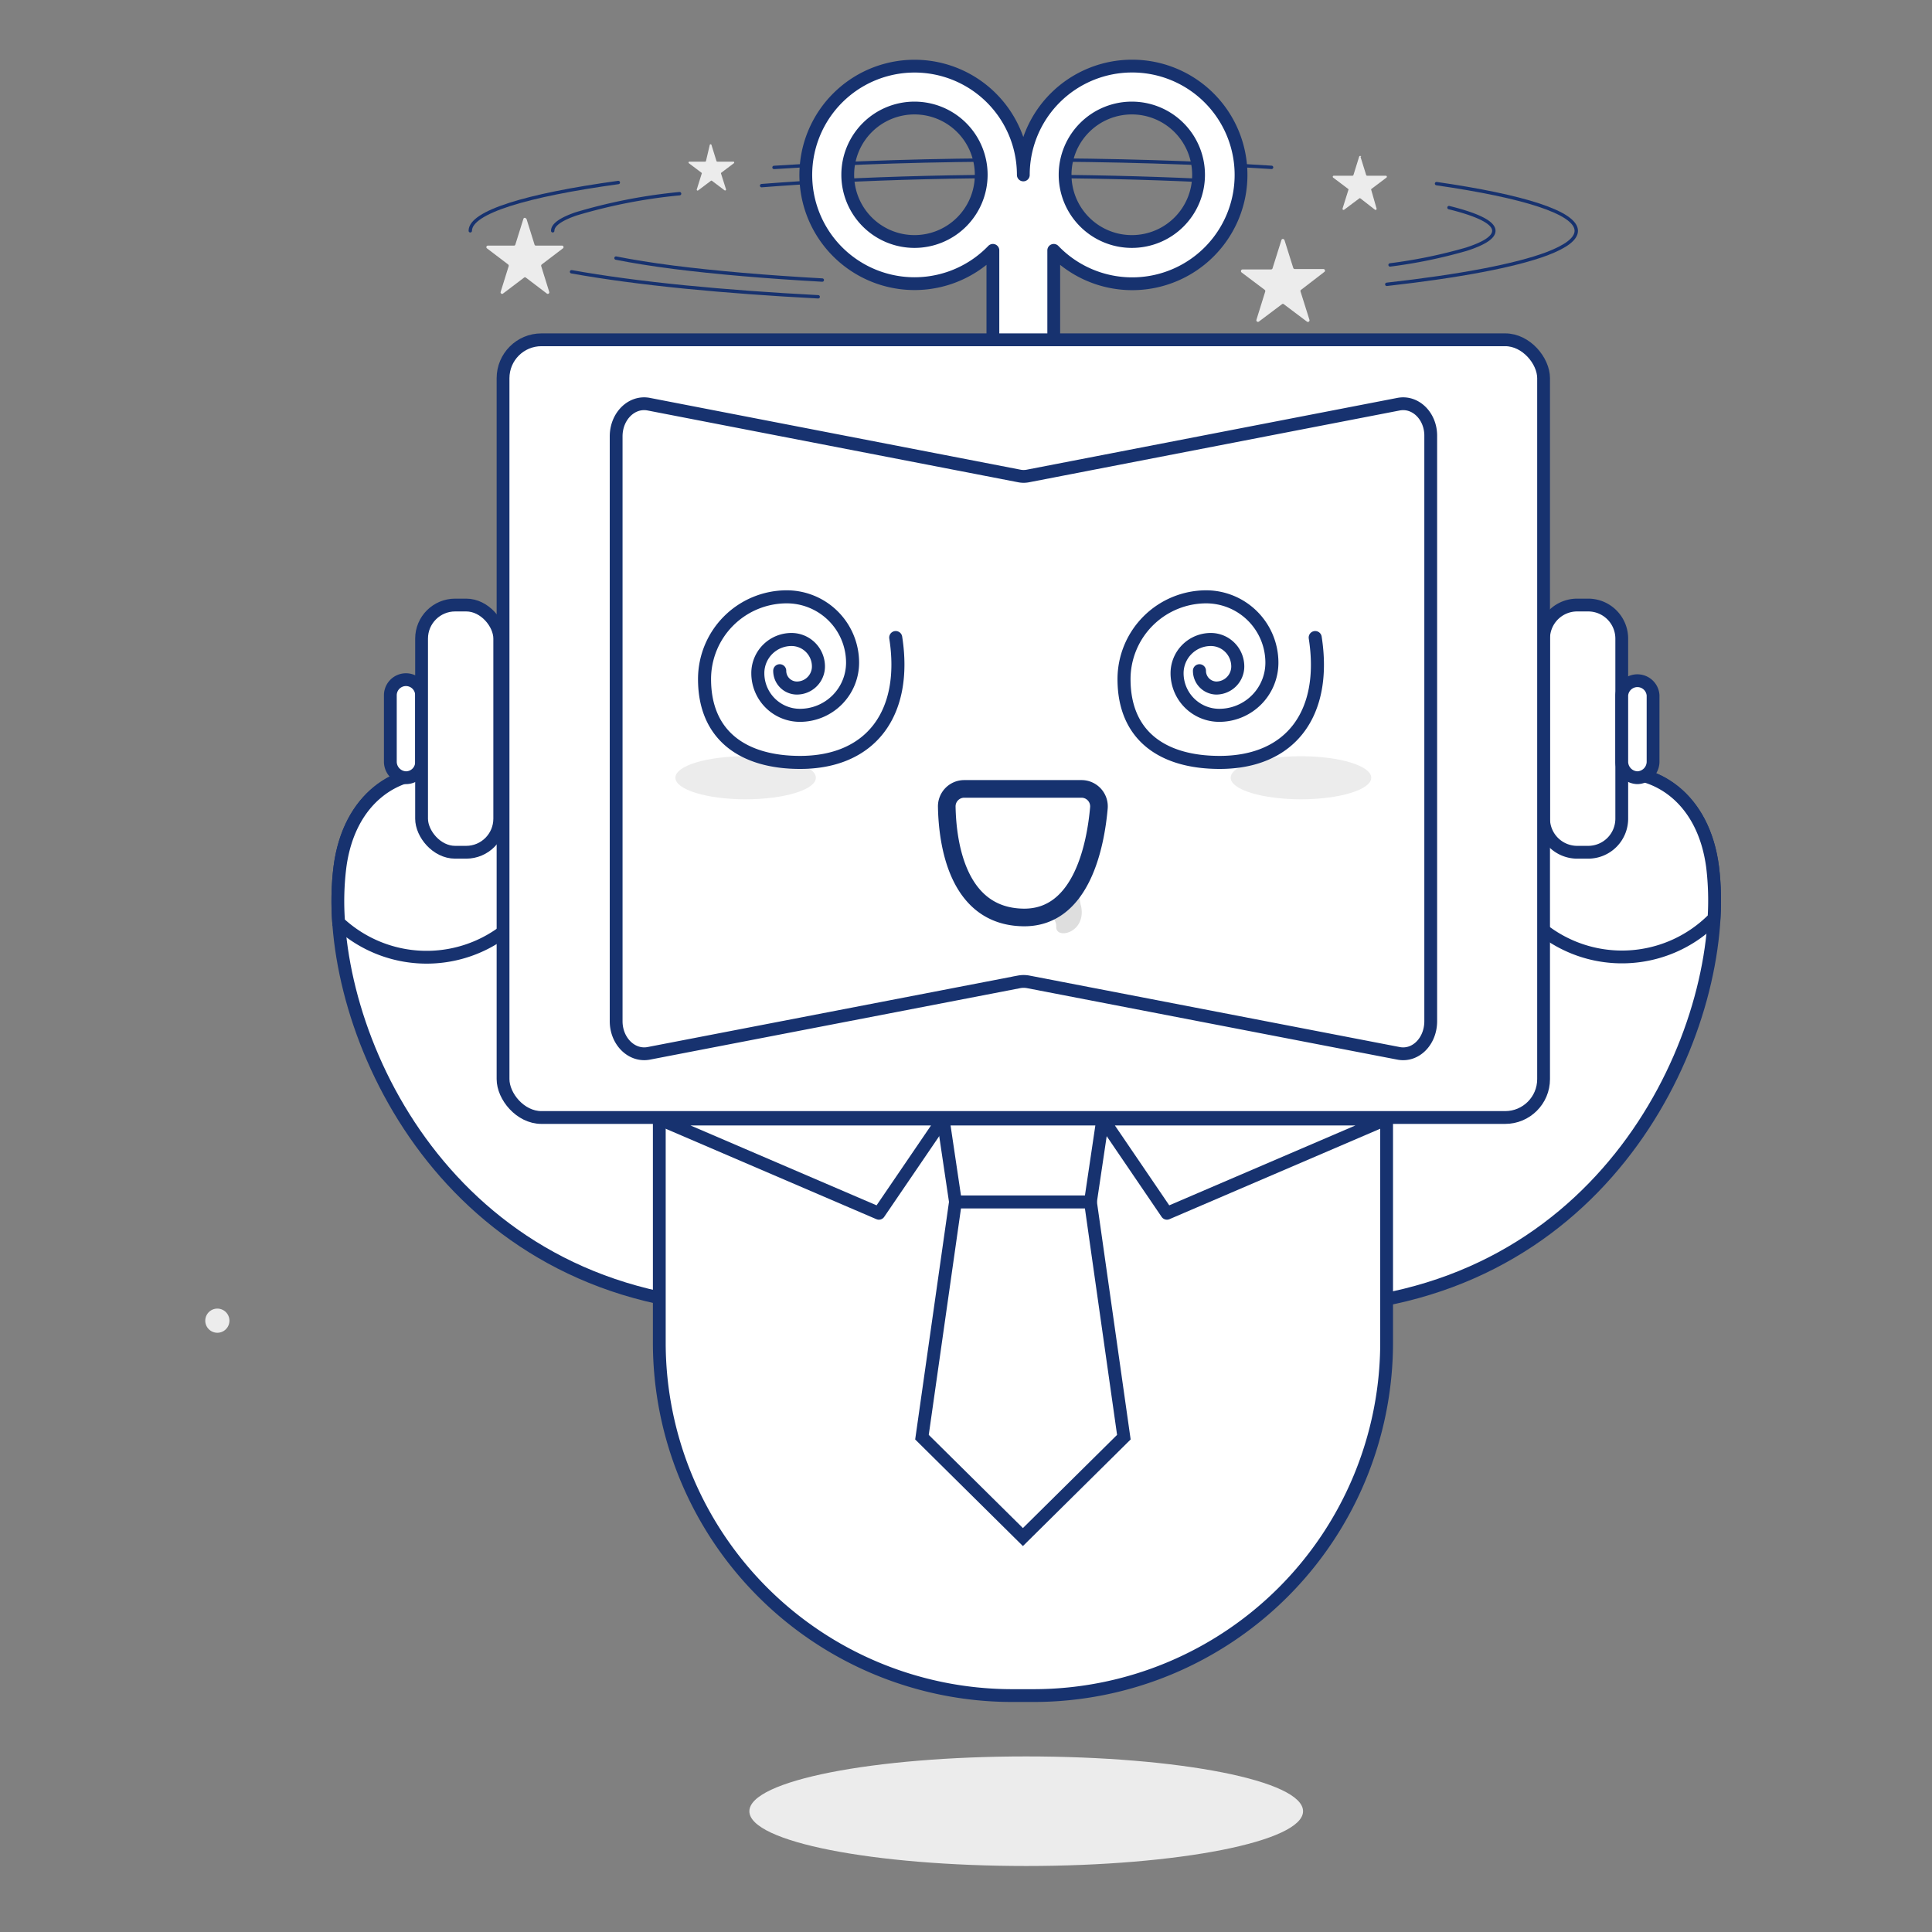 <svg viewBox="0 0 240 240" xmlns="http://www.w3.org/2000/svg">
  <rect x="0" y="0" width="240" height="240" fill="#808080" stroke="none"/>
  <defs>
    <style>
      .f10a5bd2-c8ea-4ae1-9207-1817f4ac11f7 {
        fill: #ececec;
      }

      .a915fa82-6a0c-466d-9757-3ad8cf95800d,
      .b89e060f-d3ce-4f46-a491-170a72946049,
      .ebf6da8d-dd3d-466b-b8f9-cda851a325ee,
      .f407f5d5-c059-4117-b548-a9d37774c38a,
      .fb634262-a092-4793-b090-39cef6cbba75 {
        fill: none;
      }

      .a915fa82-6a0c-466d-9757-3ad8cf95800d,
      .ebf6da8d-dd3d-466b-b8f9-cda851a325ee,
      .f407f5d5-c059-4117-b548-a9d37774c38a,
      .fb634262-a092-4793-b090-39cef6cbba75 {
        stroke: #17326f;
      }

      .a915fa82-6a0c-466d-9757-3ad8cf95800d,
      .b89e060f-d3ce-4f46-a491-170a72946049,
      .f407f5d5-c059-4117-b548-a9d37774c38a,
      .fb634262-a092-4793-b090-39cef6cbba75 {
        stroke-linecap: round;
        stroke-linejoin: round;
      }

      .fb634262-a092-4793-b090-39cef6cbba75 {
        stroke-width: 0.42px;
      }

      .e401b7ed-d44c-4cf0-b496-8adf6a74c842 {
        fill: #fff;
      }

      .ebf6da8d-dd3d-466b-b8f9-cda851a325ee {
        stroke-miterlimit: 10;
      }

      .a915fa82-6a0c-466d-9757-3ad8cf95800d,
      .ebf6da8d-dd3d-466b-b8f9-cda851a325ee {
        stroke-width: 1.59px;
      }

      .f407f5d5-c059-4117-b548-a9d37774c38a {
        stroke-width: 1.62px;
      }

      .a12f6773-4025-4863-b45e-3f543509f114 {
        fill: #dedede;
      }

      .b89e060f-d3ce-4f46-a491-170a72946049 {
        stroke: #16326f;
        stroke-width: 2.19px;
      }
    </style>
  </defs>
  <title>缺省页小爱</title>
  <g id="a08c58e0-026f-4f7f-833b-5c952a4da394">
    <path d="M161.87,225c0,3.75-15.4,6.8-34.39,6.8s-34.39-3-34.39-6.8,15.4-6.81,34.39-6.81,34.39,3,34.39,6.81" class="f10a5bd2-c8ea-4ae1-9207-1817f4ac11f7"></path>
    <path d="M102.15,34.79c-7-.39-13.27-.93-18.41-1.58-2.74-.35-5.16-.74-7.22-1.15" class="fb634262-a092-4793-b090-39cef6cbba75"></path>
    <path d="M180,25.79c3.57.88,5.57,1.85,5.57,2.88,0,.81-1.21,1.58-3.42,2.29a62.22,62.22,0,0,1-9.47,1.95" class="fb634262-a092-4793-b090-39cef6cbba75"></path>
    <path d="M94.61,23.06c2.9-.23,6-.43,9.23-.59,7.13-.36,15-.56,23.28-.56,7.71,0,15.06.18,21.8.49" class="fb634262-a092-4793-b090-39cef6cbba75"></path>
    <path d="M68.66,28.67c0-.74,1-1.45,2.93-2.11a67.09,67.09,0,0,1,12.83-2.5" class="fb634262-a092-4793-b090-39cef6cbba75"></path>
    <path d="M58.42,28.67c0-2.32,7-4.43,18.39-6" class="fb634262-a092-4793-b090-39cef6cbba75"></path>
    <path d="M101.64,36.87c-5.94-.31-11.47-.72-16.46-1.21C79.74,35.12,75,34.48,71,33.76" class="fb634262-a092-4793-b090-39cef6cbba75"></path>
    <path d="M178.45,22.81c10.8,1.56,17.36,3.61,17.36,5.86,0,1-1.28,1.95-3.64,2.85-3.94,1.48-10.88,2.79-19.9,3.8" class="fb634262-a092-4793-b090-39cef6cbba75"></path>
    <path d="M96.15,20.8c9.3-.6,19.83-.94,31-.94s21.54.33,30.81.93" class="fb634262-a092-4793-b090-39cef6cbba75"></path>
    <path d="M65.4,27.18l1,3.2a.17.17,0,0,0,.17.13h3.26a.19.19,0,0,1,.1.34l-2.63,2a.21.21,0,0,0-.07.21l1,3.21a.19.19,0,0,1-.28.21l-2.63-2a.17.17,0,0,0-.21,0l-2.64,2a.19.19,0,0,1-.28-.21l1-3.21a.2.2,0,0,0-.07-.21l-2.63-2a.19.19,0,0,1,.11-.34h3.25a.17.17,0,0,0,.17-.13l1-3.2a.18.18,0,0,1,.34,0" class="f10a5bd2-c8ea-4ae1-9207-1817f4ac11f7"></path>
    <path d="M88.38,18,89,20a.12.12,0,0,0,.1.08h2a.11.11,0,0,1,.06.2l-1.58,1.19a.12.12,0,0,0,0,.13l.61,1.92a.12.12,0,0,1-.17.13l-1.58-1.19a.11.11,0,0,0-.13,0l-1.58,1.19a.11.11,0,0,1-.17-.13l.6-1.92a.11.11,0,0,0,0-.13l-1.58-1.19a.11.11,0,0,1,.07-.2h1.95a.11.11,0,0,0,.1-.08L88.17,18a.11.11,0,0,1,.21,0" class="f10a5bd2-c8ea-4ae1-9207-1817f4ac11f7"></path>
    <path d="M169,19.46l.71,2.28a.14.14,0,0,0,.12.09h2.31a.13.13,0,0,1,.08.24l-1.87,1.41a.14.14,0,0,0,0,.15L171,25.9a.13.13,0,0,1-.2.15L169,24.65a.11.11,0,0,0-.15,0l-1.87,1.4a.13.13,0,0,1-.2-.15l.71-2.27a.13.13,0,0,0,0-.15l-1.87-1.41a.13.13,0,0,1,.07-.24h2.31a.14.14,0,0,0,.13-.09l.71-2.28a.13.13,0,0,1,.25,0" class="f10a5bd2-c8ea-4ae1-9207-1817f4ac11f7"></path>
    <path d="M159.55,29.78l1.1,3.5a.2.2,0,0,0,.19.14h3.55a.2.2,0,0,1,.11.37L161.63,36a.19.19,0,0,0-.07.22l1.1,3.5a.2.2,0,0,1-.31.23l-2.87-2.16a.17.17,0,0,0-.23,0l-2.87,2.16a.2.2,0,0,1-.3-.23l1.09-3.5a.19.19,0,0,0-.07-.22l-2.87-2.16a.21.21,0,0,1,.12-.37h3.55a.19.19,0,0,0,.18-.14l1.1-3.5a.19.19,0,0,1,.37,0" class="f10a5bd2-c8ea-4ae1-9207-1817f4ac11f7"></path>
    <path d="M168.48,140.63s24.07-9.62,21.82-29.89c-2-17.68,20.21-20.49,22.45-3S202.29,157.67,168.48,162" class="e401b7ed-d44c-4cf0-b496-8adf6a74c842"></path>
    <path d="M168.48,140.63s24.07-9.62,21.82-29.89c-2-17.68,20.21-20.49,22.45-3S202.29,157.67,168.48,162" class="ebf6da8d-dd3d-466b-b8f9-cda851a325ee"></path>
    <path d="M86.48,140.63S62.41,131,64.66,110.74c2-17.68-20.2-20.49-22.44-3S52.67,157.67,86.48,162" class="e401b7ed-d44c-4cf0-b496-8adf6a74c842"></path>
    <path d="M86.48,140.63S62.41,131,64.66,110.74c2-17.68-20.2-20.49-22.44-3S52.67,157.67,86.48,162" class="ebf6da8d-dd3d-466b-b8f9-cda851a325ee"></path>
    <path d="M140.63,8.21a13.51,13.51,0,0,0-13.51,13.52,13.51,13.51,0,1,0-3.78,9.37V42.3h7.56V31.1a13.52,13.52,0,1,0,9.73-22.89M113.6,30a8.29,8.29,0,1,1,8.29-8.28A8.29,8.29,0,0,1,113.6,30m27,0a8.29,8.29,0,1,1,8.29-8.28A8.28,8.28,0,0,1,140.63,30" class="e401b7ed-d44c-4cf0-b496-8adf6a74c842"></path>
    <path d="M140.63,8.21a13.51,13.51,0,0,0-13.51,13.52,13.51,13.51,0,1,0-3.78,9.37V42.3h7.56V31.1a13.52,13.52,0,1,0,9.73-22.89ZM113.6,30a8.29,8.29,0,1,1,8.29-8.28A8.29,8.29,0,0,1,113.6,30Zm27,0a8.29,8.29,0,1,1,8.29-8.28A8.28,8.28,0,0,1,140.63,30Z" class="a915fa82-6a0c-466d-9757-3ad8cf95800d"></path>
    <path d="M153.07,90.52A1.11,1.11,0,1,1,152,89.41a1.11,1.11,0,0,1,1.11,1.11" class="e401b7ed-d44c-4cf0-b496-8adf6a74c842"></path>
    <path d="M64.53,114a25.2,25.2,0,0,1,.13-3.22c2-17.68-20.21-20.49-22.44-3a34.67,34.67,0,0,0-.15,6.82,16,16,0,0,0,22.46-.6" class="e401b7ed-d44c-4cf0-b496-8adf6a74c842"></path>
    <path d="M64.53,114a25.2,25.2,0,0,1,.13-3.22c2-17.68-20.21-20.49-22.44-3a34.67,34.67,0,0,0-.15,6.82,16,16,0,0,0,22.46-.6Z" class="ebf6da8d-dd3d-466b-b8f9-cda851a325ee"></path>
    <path d="M212.75,107.74c-2.24-17.49-24.41-14.68-22.45,3a24.49,24.49,0,0,1,.13,3.7,16,16,0,0,0,22.49-.37,35.37,35.37,0,0,0-.17-6.33" class="e401b7ed-d44c-4cf0-b496-8adf6a74c842"></path>
    <path d="M212.75,107.74c-2.24-17.49-24.41-14.68-22.45,3a24.49,24.49,0,0,1,.13,3.7,16,16,0,0,0,22.49-.37A35.37,35.37,0,0,0,212.75,107.74Z" class="ebf6da8d-dd3d-466b-b8f9-cda851a325ee"></path>
    <path d="M195.92,105.88h1.37a4.19,4.19,0,0,0,4.17-4.18V79.34a4.19,4.19,0,0,0-4.17-4.18h-1.37a4.19,4.19,0,0,0-4.17,4.18V101.7a4.19,4.19,0,0,0,4.17,4.18" class="e401b7ed-d44c-4cf0-b496-8adf6a74c842"></path>
    <path d="M195.92,75.16h1.37a4.17,4.17,0,0,1,4.17,4.17V101.7a4.17,4.17,0,0,1-4.17,4.17h-1.36a4.18,4.18,0,0,1-4.18-4.18V79.34A4.17,4.17,0,0,1,195.92,75.16Z" class="a915fa82-6a0c-466d-9757-3ad8cf95800d"></path>
    <path d="M203.4,96.61h0a2,2,0,0,0,1.95-1.94v-8.3a1.95,1.95,0,0,0-3.89,0v8.3a2,2,0,0,0,1.94,1.94" class="e401b7ed-d44c-4cf0-b496-8adf6a74c842"></path>
    <path d="M203.4,96.61h0a2,2,0,0,0,1.95-1.94v-8.3a1.95,1.95,0,0,0-3.89,0v8.3A2,2,0,0,0,203.4,96.61Z" class="a915fa82-6a0c-466d-9757-3ad8cf95800d"></path>
    <path d="M187,138.82H67.25a4.77,4.77,0,0,1-4.76-4.76V47a4.78,4.78,0,0,1,4.76-4.77H187A4.79,4.79,0,0,1,191.75,47v87.08a4.78,4.78,0,0,1-4.77,4.76" class="e401b7ed-d44c-4cf0-b496-8adf6a74c842"></path>
    <rect rx="4.77" height="96.61" width="129.26" y="42.21" x="62.49" class="ebf6da8d-dd3d-466b-b8f9-cda851a325ee"></rect>
    <path d="M173.73,50.21l-46,8.91a2.74,2.74,0,0,1-1.14,0l-46-8.91c-2.12-.41-4.05,1.49-4.05,4v72.64c0,2.5,1.93,4.4,4.05,4l46-8.88a3.12,3.12,0,0,1,1.14,0l46,8.88c2.12.41,4-1.49,4-4V54.2c0-2.5-1.93-4.4-4-4" class="e401b7ed-d44c-4cf0-b496-8adf6a74c842"></path>
    <path d="M173.73,50.21l-46,8.91a2.74,2.74,0,0,1-1.14,0l-46-8.91c-2.12-.41-4.05,1.49-4.05,4v72.64c0,2.5,1.93,4.4,4.05,4l46-8.88a3.12,3.12,0,0,1,1.14,0l46,8.88c2.12.41,4-1.49,4-4V54.2C177.77,51.7,175.84,49.8,173.73,50.21Z" class="ebf6da8d-dd3d-466b-b8f9-cda851a325ee"></path>
    <path d="M50.43,96.61h0a2,2,0,0,1-1.94-1.94v-8.3a1.94,1.94,0,0,1,3.88,0v8.3a1.94,1.94,0,0,1-1.94,1.94" class="e401b7ed-d44c-4cf0-b496-8adf6a74c842"></path>
    <path d="M50.43,96.61h0a2,2,0,0,1-1.94-1.94v-8.3a1.94,1.94,0,0,1,3.88,0v8.3A1.94,1.94,0,0,1,50.43,96.61Z" class="a915fa82-6a0c-466d-9757-3ad8cf95800d"></path>
    <path d="M57.91,105.88H56.55a4.19,4.19,0,0,1-4.18-4.18V79.34a4.19,4.19,0,0,1,4.18-4.18h1.36a4.19,4.19,0,0,1,4.18,4.18V101.7a4.19,4.19,0,0,1-4.18,4.18" class="e401b7ed-d44c-4cf0-b496-8adf6a74c842"></path>
    <rect rx="4.17" height="30.71" width="9.71" y="75.16" x="52.37" class="a915fa82-6a0c-466d-9757-3ad8cf95800d"></rect>
    <path d="M128.51,210.63h-2.88A43.86,43.86,0,0,1,81.9,166.9V139h90.35v27.88a43.86,43.86,0,0,1-43.74,43.74" class="e401b7ed-d44c-4cf0-b496-8adf6a74c842"></path>
    <path d="M128.51,210.63h-2.88A43.86,43.86,0,0,1,81.9,166.9V139h90.35v27.88A43.86,43.86,0,0,1,128.51,210.63Z" class="ebf6da8d-dd3d-466b-b8f9-cda851a325ee"></path>
    <polygon points="135.46 149.3 118.69 149.3 114.53 178.53 127.07 190.94 139.61 178.53 135.46 149.3" class="e401b7ed-d44c-4cf0-b496-8adf6a74c842"></polygon>
    <polygon points="135.46 149.3 118.69 149.3 114.53 178.53 127.07 190.94 139.61 178.53 135.46 149.3" class="ebf6da8d-dd3d-466b-b8f9-cda851a325ee"></polygon>
    <polygon points="135.46 149.3 118.69 149.3 117.16 139.01 136.99 139.01 135.46 149.3" class="e401b7ed-d44c-4cf0-b496-8adf6a74c842"></polygon>
    <polygon points="135.46 149.3 118.69 149.3 117.16 139.01 136.99 139.01 135.46 149.3" class="a915fa82-6a0c-466d-9757-3ad8cf95800d"></polygon>
    <polygon points="109.18 150.72 81.9 139.01 117.16 139.01 109.18 150.72" class="e401b7ed-d44c-4cf0-b496-8adf6a74c842"></polygon>
    <polygon points="109.18 150.72 81.9 139.01 117.16 139.01 109.18 150.72" class="a915fa82-6a0c-466d-9757-3ad8cf95800d"></polygon>
    <polygon points="144.96 150.72 172.25 139.01 136.99 139.01 144.96 150.72" class="e401b7ed-d44c-4cf0-b496-8adf6a74c842"></polygon>
    <polygon points="144.96 150.72 172.25 139.01 136.99 139.01 144.96 150.72" class="a915fa82-6a0c-466d-9757-3ad8cf95800d"></polygon>
    <path d="M101.35,96.61c0,1.48-3.91,2.68-8.73,2.68s-8.72-1.2-8.72-2.68,3.9-2.67,8.72-2.67,8.73,1.2,8.73,2.67" class="f10a5bd2-c8ea-4ae1-9207-1817f4ac11f7"></path>
    <path d="M170.34,96.61c0,1.48-3.91,2.68-8.73,2.68s-8.73-1.2-8.73-2.68,3.91-2.67,8.73-2.67,8.73,1.2,8.73,2.67" class="f10a5bd2-c8ea-4ae1-9207-1817f4ac11f7"></path>
    <path d="M111.27,79.2c1.47,9.39-3.06,15.51-11.88,15.51-7,0-11.87-3.29-11.87-10.35A10.22,10.22,0,0,1,97.73,74.14a8.18,8.18,0,0,1,8.18,8.18,6.54,6.54,0,0,1-6.54,6.54,5.23,5.23,0,0,1-5.23-5.23,4.18,4.18,0,0,1,4.18-4.19,3.35,3.35,0,0,1,3.35,3.35A2.68,2.68,0,0,1,99,85.47a2.14,2.14,0,0,1-2.14-2.15" class="f407f5d5-c059-4117-b548-a9d37774c38a"></path>
    <path d="M163.38,79.2c1.47,9.39-3,15.51-11.87,15.51-7.06,0-11.88-3.29-11.88-10.35a10.23,10.23,0,0,1,10.22-10.22A8.18,8.18,0,0,1,158,82.32a6.54,6.54,0,0,1-6.54,6.54,5.24,5.24,0,0,1-5.24-5.23,4.19,4.19,0,0,1,4.19-4.19,3.35,3.35,0,0,1,3.35,3.35,2.68,2.68,0,0,1-2.68,2.68A2.14,2.14,0,0,1,149,83.32" class="f407f5d5-c059-4117-b548-a9d37774c38a"></path>
    <path d="M129.8,113.51a1.58,1.58,0,0,1,1.41,1.67c0,1.55,3.71.71,3.1-2.55a6.45,6.45,0,0,1,.19-4s-.76,2-4.7,4.86" class="a12f6773-4025-4863-b45e-3f543509f114"></path>
    <path d="M119.78,98h14.57a2.17,2.17,0,0,1,2.16,2.35c-.39,4.46-2.08,13.73-9.39,13.62-8.29-.12-9.43-9.41-9.51-13.76A2.17,2.17,0,0,1,119.78,98" class="b89e060f-d3ce-4f46-a491-170a72946049"></path>
    <path d="M27,165.56a1.5,1.5,0,0,0,0-3,1.5,1.5,0,0,0,0,3Z" class="f10a5bd2-c8ea-4ae1-9207-1817f4ac11f7"></path>
  </g>
</svg>